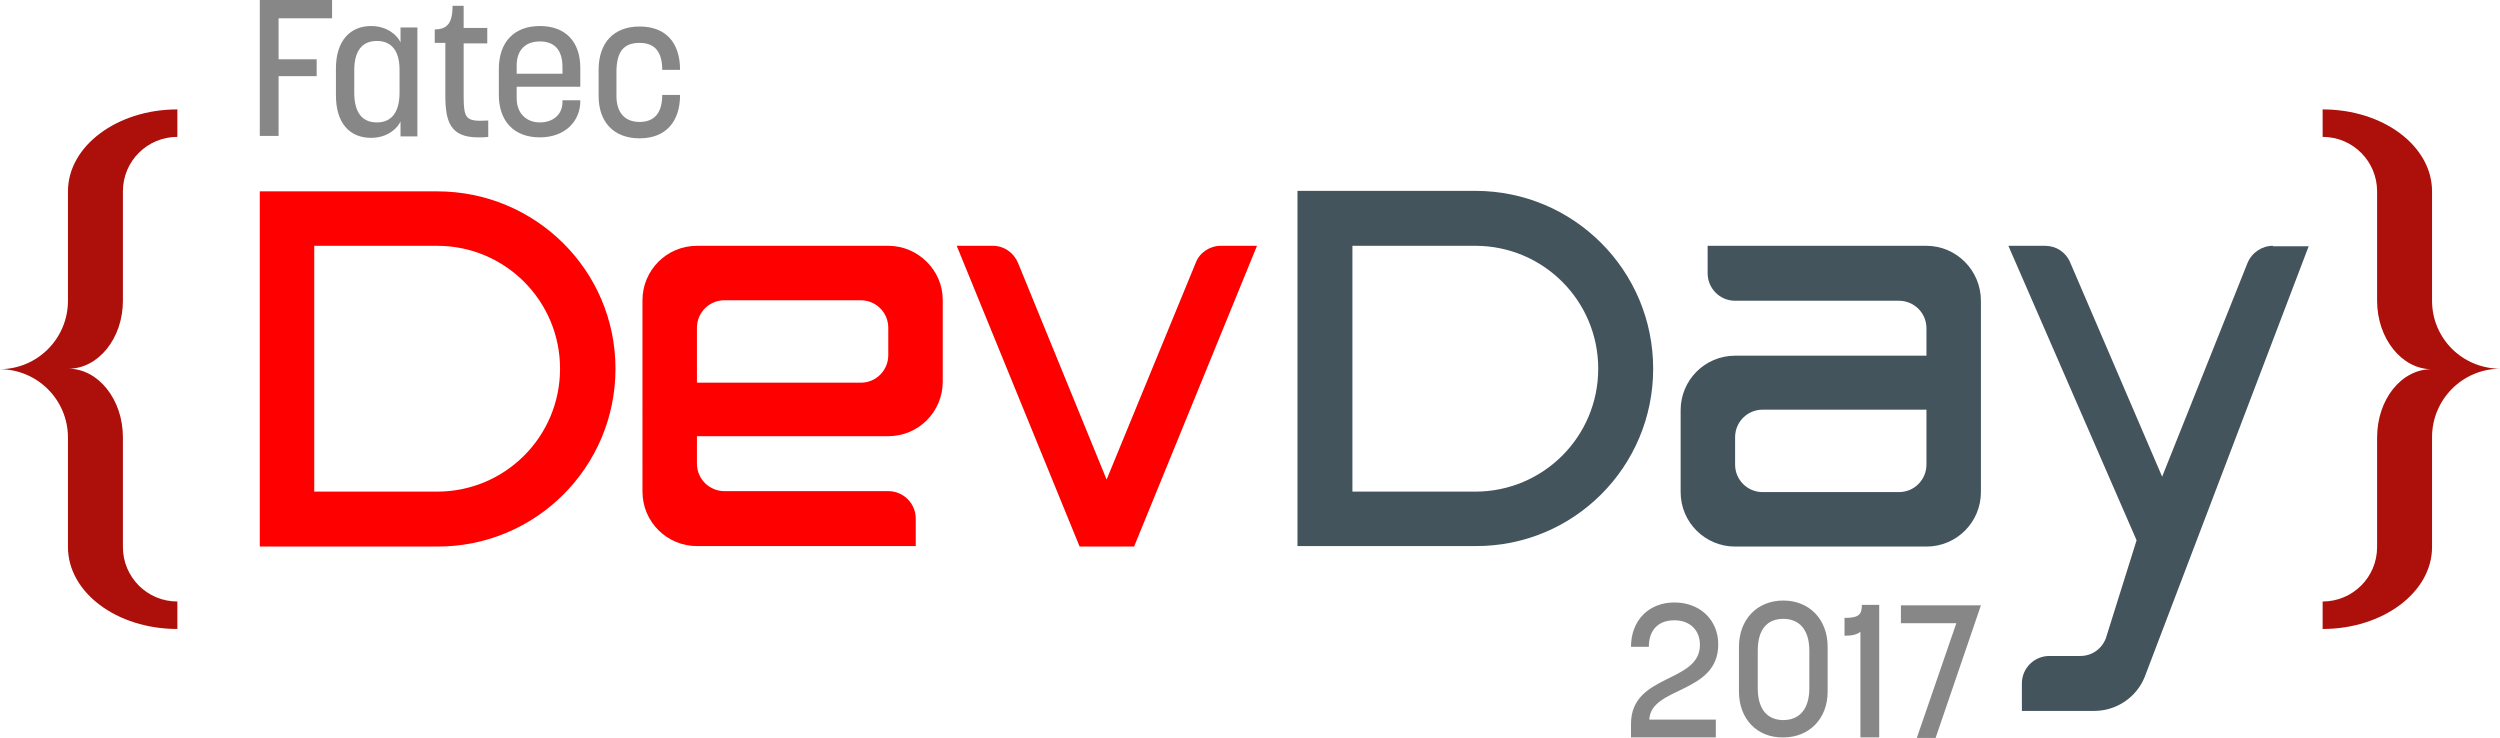 <svg xmlns="http://www.w3.org/2000/svg" viewBox="0 0 518.7 153.1">
  <style>
    .fatec,.year{fill:#878787} .day{fill:#43545c} .dev{fill:#f00} .braces{fill:#ad0f0a}
  </style>
  <g class="fatec">
    <path d="M53.9 28.2h3.9V15.8h7.9v-3.5h-7.9V3.8h11.1V0h-15z" class="fatec-f"/>
    <path d="M83.1 8.8c-.6-1.4-2.7-3.4-6.1-3.4-4.3 0-7.3 3-7.3 8.8v5.6c0 5.7 2.8 8.8 7.3 8.8 3.4 0 5.5-2 6.1-3.4v3.1h3.5V5.7h-3.5v3.1zm-.2 10.4c0 4-1.6 6.2-4.7 6.2s-4.7-2.1-4.7-6.2v-4.6c0-4 1.6-6.1 4.7-6.1 3 0 4.7 2 4.7 6v4.7z" class="fatec-a"/>
    <path d="M96.2 19.3V9h4.9V5.8h-4.9V1.2h-2.3c0 3.7-1.2 4.9-3.7 4.9v2.8h2.2v10.9c0 5.4 1 8.7 6.8 8.7.6 0 1.4 0 2.1-.1V25c-4.9.3-5.1-.4-5.1-5.7z" class="fatec-t"/>
    <path d="M112 5.4c-5.4 0-8.5 3.4-8.5 8.9v5.4c0 5.4 3.1 8.8 8.5 8.8 5.3 0 8.4-3.4 8.4-7.5v-.2h-3.7v.4c0 2.5-1.9 4.2-4.7 4.2-2.7 0-4.8-1.8-4.8-5V18h13.2v-3.9c0-5.5-3.1-8.7-8.4-8.7zm4.7 9.9h-9.5v-1.7c0-3.3 1.9-5 4.8-5s4.7 1.6 4.7 5.3v1.4z" class="fatec-e"/>
    <path d="M132.7 8.9c3.2 0 4.7 1.9 4.7 5.6h3.7c0-5.7-3-9-8.4-9s-8.5 3.4-8.5 9v5.4c0 5.4 3.1 8.8 8.5 8.8s8.4-3.4 8.4-9h-3.7c0 3.7-1.6 5.6-4.7 5.6-3.2 0-4.8-2.1-4.8-5.4V15c0-4.3 1.5-6.1 4.8-6.1z" class="fatec-c"/>
  </g>
  <g class="dev">
    <path d="M90.7 39.7H53.9v73.7h36.9c20.4 0 36.9-16.5 36.9-36.9s-16.6-36.8-37-36.8zm0 62.3H65.2V51h25.5c14.1 0 25.5 11.4 25.5 25.5S104.8 102 90.7 102z" class="dev-d"/>
    <path d="M184.3 51h-39.7c-6.3 0-11.3 5.1-11.3 11.3V102c0 6.3 5.1 11.3 11.3 11.3H190v-5.7c0-3.1-2.5-5.7-5.7-5.7h-34c-3.1 0-5.7-2.5-5.7-5.7v-5.7h39.7c6.3 0 11.3-5.1 11.3-11.3v-17c0-6.1-5.1-11.2-11.3-11.2zm0 22.7c0 3.1-2.5 5.7-5.7 5.7h-34V68c0-3.1 2.5-5.7 5.7-5.7h28.3c3.1 0 5.7 2.5 5.7 5.7v5.7z" class="dev-e"/>
    <path d="M229.6 99.5l-18.4-45c-.9-2.1-2.9-3.5-5.2-3.5h-7.5l25.5 62.4h11.3L260.8 51h-7.5c-2.3 0-4.4 1.4-5.2 3.5l-18.5 45z" class="dev-v"/>
  </g>
  <g class="day">
    <path d="M343 76.5c0-20.4-16.5-36.9-36.9-36.9h-36.9v73.7h36.9c20.4.1 36.9-16.4 36.9-36.8zM306.1 102h-25.5V51h25.5c14.1 0 25.5 11.4 25.5 25.5S320.2 102 306.1 102z" class="day-d"/>
    <path d="M399.7 51h-45.4v5.7c0 3.1 2.5 5.7 5.7 5.7h34c3.1 0 5.7 2.5 5.7 5.7v5.7H360c-6.3 0-11.3 5.1-11.3 11.3v17c0 6.3 5.1 11.3 11.3 11.3h39.7c6.3 0 11.3-5.1 11.3-11.3V62.4c0-6.3-5.1-11.4-11.3-11.4zm0 45.4c0 3.1-2.5 5.7-5.7 5.7h-28.3c-3.1 0-5.7-2.5-5.7-5.7v-5.7c0-3.1 2.5-5.7 5.7-5.7h34v11.4z" class="day-a"/>
    <path d="M471.6 51c-2.3 0-4.4 1.4-5.3 3.6l-17.7 44.3-19.1-44.5c-.9-2.1-2.9-3.4-5.2-3.4h-7.6l26.6 61.1-6.4 20.4c-.9 2.2-2.9 3.6-5.3 3.6h-6.4c-3.1 0-5.7 2.5-5.7 5.7v5.7h15c4.6 0 8.8-2.8 10.5-7.1l34-89.3h-7.4z" class="day-y"/>
  </g>
  <g class="year">
    <path d="M338.4 153.1v-2.9c0-10.5 14.3-8.4 14.3-16.4 0-3.2-2.2-5.1-5.3-5.1-3.7 0-5.3 2.4-5.3 5.5h-3.7c0-5.5 3.7-9.2 9-9.2s9.1 3.6 9.1 8.7c0 10.3-14 8.7-14.3 15.6H356v3.7h-17.6z" class="year-y"/>
    <path d="M360.8 143.5v-9.3c0-5.6 3.7-9.6 9.2-9.6 5.4 0 9.2 3.9 9.2 9.6v9.3c0 5.6-3.8 9.5-9.2 9.5-5.4.1-9.2-3.8-9.2-9.5zm14.6-.7V135c0-4.6-2.3-6.6-5.4-6.6-3.1 0-5.3 1.9-5.3 6.6v7.8c0 4.6 2.2 6.6 5.3 6.6 3.1 0 5.4-2 5.4-6.6z" class="year-e"/>
    <path d="M386 131.1c-.8.6-1.8.8-3.3.8v-3.7c3 0 3.6-.7 3.6-2.7h3.6V153H386v-21.9z" class="year-a"/>
    <path d="M397.7 153.1l8.2-23.8h-11.5v-3.7H411l-9.4 27.5h-3.9z" class="year-r"/>
  </g>
  <g class="braces">
    <path d="M25.5 62.4V39.7c0-6.3 5.1-11.3 11.3-11.3v-5.7c-12.5 0-22.7 7.6-22.7 17v22.7c0 7.8-6.3 14.2-14.2 14.2 7.8 0 14.2 6.3 14.2 14.2v22.7c0 9.4 10.1 17 22.7 17v-5.7c-6.3 0-11.3-5.1-11.3-11.3V90.7c0-7.8-5.1-14.2-11.3-14.2 6.2 0 11.3-6.3 11.3-14.1z" class="braces-left"/>
    <path d="M504.6 62.4V39.7c0-9.4-10.1-17-22.7-17v5.7c6.3 0 11.3 5.1 11.3 11.3v22.7c0 7.8 5.1 14.2 11.3 14.2-6.3 0-11.3 6.3-11.3 14.2v22.7c0 6.3-5.1 11.3-11.3 11.3v5.7c12.5 0 22.7-7.6 22.7-17V90.7c0-7.8 6.3-14.2 14.2-14.2-7.9 0-14.2-6.3-14.2-14.1z" class="braces-right"/>
  </g>
</svg>
